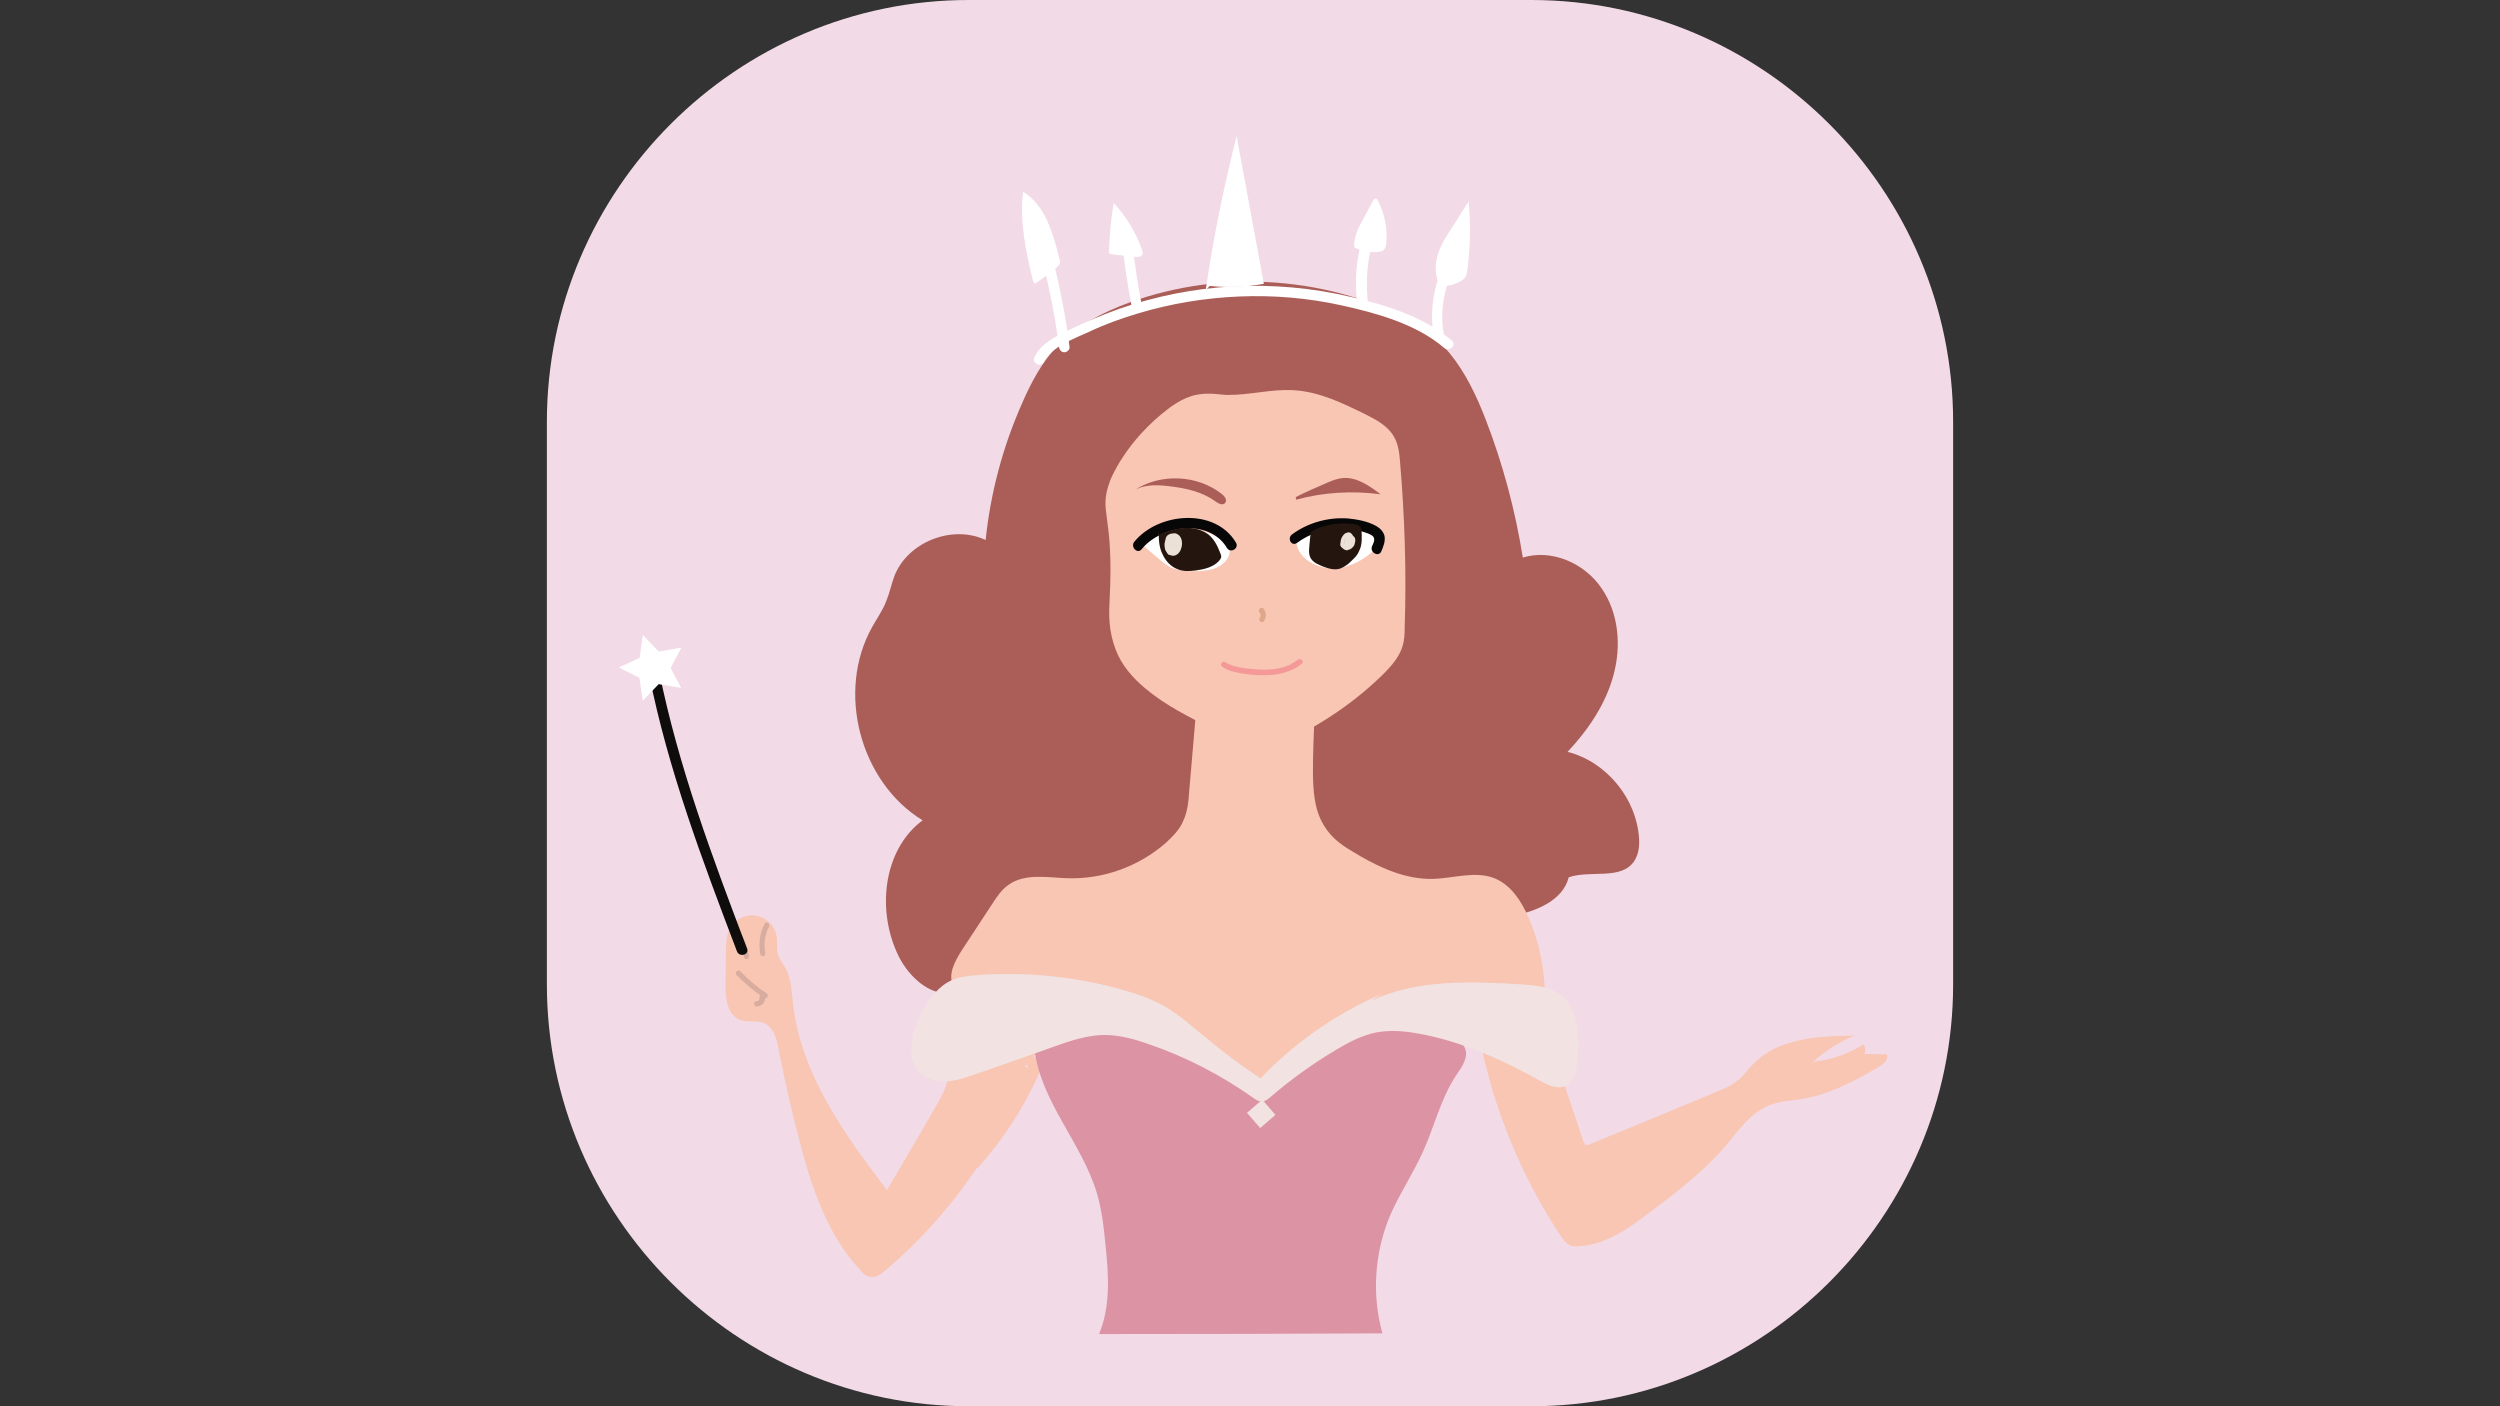 <?xml version="1.0" encoding="utf-8"?>
<!-- Generator: Adobe Illustrator 23.0.5, SVG Export Plug-In . SVG Version: 6.00 Build 0)  -->
<svg version="1.1" id="圖層_1" xmlns="http://www.w3.org/2000/svg" xmlns:xlink="http://www.w3.org/1999/xlink" x="0px" y="0px"
	 viewBox="0 0 1920 1080" style="enable-background:new 0 0 1920 1080;" xml:space="preserve">
<rect x="0" y="0" width="1920" height="1080" fill="#333333" stroke="none"/>
<style type="text/css">
	.st0{fill:#F2DAE7;}
	.st1{fill:#F8C6B3;}
	.st2{fill:#AB5E58;}
	.st3{fill:#FFFFFF;}
	.st4{fill:#DC93A3;}
	.st5{fill:#070707;}
	.st6{fill:#24160E;}
	.st7{fill:#ECE1D7;}
	.st8{fill:#E0A689;}
	.st9{fill:#F49898;}
	.st10{fill:#F2E2E2;}
	.st11{fill:#D8AC9E;}
	.st12{fill:#0F0C0C;}
</style>
<path class="st0" d="M1176,1080H744c-178.2,0-324-145.8-324-324V324C420,145.8,565.8,0,744,0h432c178.2,0,324,145.8,324,324v432
	C1500,934.2,1354.2,1080,1176,1080z"/>
<g>
	<g>
		<path class="st1" d="M751.56,896.22c18.18-20.34,33.12-43.02,44.64-67.86c1.44-2.7,2.52-5.76,3.78-8.64s2.88-6.12,3.6-9.36
			c0.54-5.4-3.6-8.64-8.46-8.28c-6.12,0.36-12.6,4.32-18,6.84c-7.38,2.88-14.58,6.12-21.6,9.36c-5.76,2.7-8.82,5.22-8.1,11.88
			c1.08,7.38,1.62,14.58,1.26,22.14c-0.36,3.78-0.54,7.38-1.08,10.98c-0.54,2.88-1.08,5.94,0,8.64c1.8,4.68,7.56,6.12,11.34,3.06
			c5.04-4.32,9.72-10.26,14.04-15.48c4.32-5.04,8.28-10.8,12.06-16.2c5.04-7.74,18.54-23.4,8.46-32.22
			c-4.68-3.78-10.8-2.16-13.5,3.06c-1.08,2.52-1.44,4.86-1.98,7.56c-0.54,3.78-1.62,7.38-3.6,10.44
			c-3.78,7.38-8.64,14.04-13.14,21.06c-4.86,7.38-9.36,14.58-14.4,22.14c2.52,1.44,4.68,2.7,7.02,4.14
			c7.38-12.96,15.12-25.74,24.12-37.8c2.52-3.24,4.5-6.12,7.02-9.36c1.62-2.16,4.14-4.68,4.5-7.56c1.08-6.48-5.4-8.28-10.26-6.48
			c-7.38,2.88-14.58,5.94-21.6,8.82c-5.76,2.52-8.1,6.12-8.1,12.42c-0.36,16.02-1.8,31.68-5.76,47.34
			c-1.08,4.32,5.04,7.38,7.38,3.24c3.78-7.38,7.38-14.94,9.9-22.68c2.52-6.84,5.76-14.04,5.76-21.24c0.36-5.94-3.6-11.7-9.72-11.88
			c-8.1-0.36-11.88,6.48-17.46,10.8c-4.14,2.88-0.36,9.9,3.96,7.02c3.6-2.52,7.56-9.18,12.24-9.54c5.76-0.54,2.16,8.64,1.26,11.7
			c-3.24,10.98-7.56,21.6-12.96,31.86c2.52,1.08,4.86,2.16,7.38,3.24c3.06-11.88,4.86-23.94,5.76-36.18
			c0.36-2.88,0.36-6.12,0.36-9.18c0-2.7-0.9-5.94,1.26-8.1c1.62-1.62,5.4-2.52,7.56-3.24c3.24-1.26,6.12-2.7,9.54-3.78
			c1.26-0.54,2.7-1.08,3.96-1.62c1.62-0.54,4.14-0.54,2.52-2.16c-1.62-1.26-1.98,0.54-2.88,1.8c-0.9,1.08-1.62,2.16-2.7,3.24
			c-3.6,4.5-7.02,9.36-10.26,14.4c-7.02,9.9-13.5,20.52-19.44,31.32c-2.52,4.5,4.14,8.46,7.02,4.14c6.12-9.72,12.6-19.44,18.9-29.16
			c5.4-8.46,11.34-16.74,12.96-26.64c0.36-1.62,0.36-3.6,0.9-5.22c1.26-2.7,2.52-0.36,2.16,1.62c-0.54,4.86-5.4,10.62-8.1,14.58
			c-5.76,9-11.88,17.28-18.9,25.02c-1.62,1.98-3.6,3.78-5.22,5.76c-0.9,0.9-1.26,1.26-2.16,2.16c-2.16,2.7,0,0.36,0.36-0.54
			c0.9-1.8,0.9-4.5,0.9-6.84c0.36-3.24,0.54-6.48,0.9-9.72c0.36-5.4,0-10.8-0.9-16.2c-0.36-1.8-1.26-4.86-0.9-6.84
			c0.9-1.8,5.22-2.88,7.38-3.96c5.22-2.16,10.26-4.68,15.3-6.84c5.22-2.16,10.26-4.86,15.66-6.48c0.54,0,2.7,0,1.98-0.9
			c0,0.36-1.08,2.88-1.08,2.7c-1.08,2.52-1.98,4.86-2.88,7.38c-1.8,4.68-4.14,9.18-6.48,13.5c-10.62,20.88-23.4,39.96-39.24,57.24
			C742.38,894.24,748.14,900.18,751.56,896.22L751.56,896.22z"/>
	</g>
</g>
<g>
	<path class="st2" d="M1063.68,241.92c19.44,2.52,36.72,14.04,49.5,29.16c12.42,15.12,20.88,33.12,27.9,51.3
		c13.14,34.02,22.68,69.66,28.44,105.84c22.14-6.84,47.52,4.32,60.48,23.58c13.14,18.9,15.3,44.28,9.18,66.6
		c-5.94,22.32-19.44,42.12-35.28,59.04c29.88,7.56,53.1,36,54.9,66.6c0.36,5.94-0.36,12.06-3.6,17.1
		c-9.9,15.12-33.48,6.84-50.4,12.6c-4.68,18.18-25.2,26.1-43.56,29.88c-27.9,5.76-56.16,7.56-84.42,5.76
		c-12.6-0.9-25.92-2.7-36.72-9.9c-10.26-7.02-16.74-17.82-22.86-28.62c-9-15.48-17.82-30.6-26.64-45.9
		c-2.52-4.14-4.68-8.1-8.1-10.98c-10.8-9.36-28.08-5.76-38.88,3.6c-10.98,9-17.82,21.96-27,32.76
		c-23.22,27.9-61.74,41.94-97.56,35.64c-13.14-2.52-27.54-7.38-39.6-1.44c-27.54,13.14-15.12,64.8-43.38,76.5
		c-18.18,7.38-37.26-9.18-45.9-26.64c-17.1-34.56-12.24-81.54,18.36-104.4c-48.24-29.52-66.42-99.18-38.7-148.5
		c3.78-6.84,8.28-12.96,10.98-20.34c2.52-6.12,3.78-12.6,6.12-18.9c10.26-26.1,44.46-39.6,70.02-27.54
		c3.78-36.18,13.14-71.46,27.9-104.76c7.02-16.2,15.3-31.86,27.54-44.64c14.76-15.3,34.38-25.38,54.36-32.76
		c72.36-26.46,156.24-20.52,223.38,17.28"/>
</g>
<g>
	<g>
		<path class="st3" d="M801.6,278.1c5.94-11.88,23.4-18,35.1-23.4c12.06-5.76,24.84-10.26,37.44-14.04
			c25.2-7.56,51.3-11.88,77.76-12.96c26.1-1.08,52.56,1.08,78.48,6.84c27,5.94,57.6,14.4,78.84,32.76c4.14,3.24,9.72-2.52,5.76-5.76
			c-21.24-18.18-50.76-27.36-77.4-33.48c-29.7-7.02-60.48-9.72-90.72-8.1c-29.7,1.62-58.86,7.38-86.94,17.1
			c-13.14,4.68-26.46,10.26-38.88,16.38c-10.26,5.04-21.06,9.9-26.46,20.52C792.06,278.64,799.08,282.6,801.6,278.1L801.6,278.1z"/>
	</g>
</g>
<g>
	<path class="st3" d="M1104.72,217.26c-2.88-7.02-2.52-15.12-0.36-22.14s6.48-13.86,10.62-19.98c4.32-6.84,8.64-13.86,12.96-20.52
		c1.62,17.82,1.26,35.82-1.08,53.46c-0.36,1.62-0.54,3.24-1.44,4.68c-1.44,2.16-3.78,3.24-5.94,4.32
		c-4.86,2.16-10.98,4.14-15.12,0.36"/>
</g>
<g>
	<path class="st3" d="M1040.1,189.9c-0.54-7.38,2.7-14.04,6.12-20.34c2.7-5.22,5.4-9.9,8.1-15.12c0.54-0.9,1.08-1.98,2.16-1.98
		c0.9,0,1.62,1.08,1.98,1.98c5.04,10.26,7.38,21.6,6.12,32.94c-0.36,1.62-0.54,3.24-1.62,4.32s-2.52,1.44-3.78,1.62
		c-6.48,1.08-13.14-0.36-18.9-3.24"/>
</g>
<g>
	<path class="st3" d="M851.64,194.22c0.36-12.96,1.62-25.74,3.6-38.34c9.72,10.26,17.28,22.86,21.96,36.36
		c0.36,1.08,0.54,2.16,0.36,2.88c-0.9,2.16-3.78,2.52-5.94,2.16c-6.12-0.9-12.6-1.26-18.9-2.16"/>
</g>
<g>
	<path class="st3" d="M793.32,215.64c-5.4-22.32-10.44-45.72-7.56-68.4c8.64,5.4,14.94,14.04,18.9,23.22s6.84,19.26,9.18,29.16
		c0.36,0.9,0.54,1.8,0,2.88c-0.36,0.9-0.9,1.44-1.26,1.98c-5.76,4.86-11.7,9.36-17.82,13.5"/>
</g>
<g>
	<g>
		<path class="st3" d="M1105.8,210.78c-5.94,15.48-7.56,32.22-4.5,48.24c0.36,2.16,2.88,3.24,4.86,2.7c2.16-0.54,3.24-2.7,2.7-4.86
			c-2.7-14.76-0.9-29.88,4.68-43.92c0.9-2.16-0.9-4.32-2.7-4.86C1108.5,207.36,1106.7,208.98,1105.8,210.78L1105.8,210.78z"/>
	</g>
</g>
<g>
	<g>
		<path class="st3" d="M1044.78,188.64c-3.24,13.5-4.32,27.9-2.7,41.58c0.36,2.16,1.62,4.14,4.14,4.14c1.98,0,4.32-1.98,4.14-4.14
			c-1.26-13.14-0.54-26.46,2.52-39.42C1053.6,185.76,1045.86,183.6,1044.78,188.64L1044.78,188.64z"/>
	</g>
</g>
<g>
	<g>
		<path class="st3" d="M861.9,188.1c1.98,16.2,4.32,32.4,7.38,48.24c0.54,2.16,2.88,3.24,4.86,2.7c2.16-0.54,3.24-2.7,2.7-4.86
			c-3.06-15.3-5.22-30.78-7.02-46.26c-0.36-2.16-1.62-3.96-4.14-3.96C864.24,184.14,861.9,186.12,861.9,188.1L861.9,188.1z"/>
	</g>
</g>
<g>
	<g>
		<path class="st3" d="M801.78,204.66c4.86,20.52,9,41.04,11.52,61.74c0.36,2.16,1.62,4.14,4.14,4.14c1.8,0,4.32-1.8,3.96-4.14
			c-2.7-21.6-6.84-43.02-11.88-63.9C808.26,197.28,800.52,199.62,801.78,204.66L801.78,204.66z"/>
	</g>
</g>
<g>
	<path class="st1" d="M1009.32,555.3c-1.62,41.94-2.52,62.64,7.56,78.84c6.48,10.62,14.58,15.66,27.54,23.22
		c17.1,9.9,36,18,55.62,17.64c16.2-0.36,33.12-6.48,48.06-0.36c12.6,5.22,20.52,17.82,25.92,30.24c8.1,18.54,12.24,39.06,12.42,59.4
		c-41.4,10.8-87.48-2.7-126.36,15.12c-25.56,11.88-43.2,35.46-63.18,55.62c-5.76,5.94-11.88,11.52-19.62,14.04
		c-10.26,3.42-21.6,0.9-31.86-3.24c-27-10.8-49.32-30.42-73.98-46.26c-41.4-26.46-90.18-41.04-139.32-42.66
		c-4.32-8.28,1.08-18.36,6.12-26.46c7.74-11.88,15.66-23.76,23.4-35.64c3.78-5.94,7.74-11.88,13.5-15.66
		c12.42-8.46,29.16-5.22,44.1-4.68c27.54,1.08,55.08-8.82,75.96-27c5.04-4.68,10.26-9.72,13.14-16.2c3.78-7.56,4.5-16.2,5.04-24.48
		c1.62-18.9,3.24-37.62,4.86-56.52c0.36-2.16,0.54-4.5,2.16-5.94c2.16-2.16,5.76-1.62,6.84-1.62c6.48,0.54,38.34,1.62,82.44,3.24
		C1009.68,548.28,1009.32,551.7,1009.32,555.3z"/>
</g>
<g>
	<path class="st1" d="M852.54,369.18c-9.36,25.38,3.24,23.76-0.36,91.44c-0.54,10.8-1.08,23.22,4.68,38.34
		c4.5,11.88,12.96,21.6,22.68,29.7c15.3,12.96,33.84,22.14,51.84,31.14c12.42,6.12,25.56,12.6,39.6,12.24
		c11.34-0.36,22.14-5.22,32.4-10.8c21.24-11.52,40.86-25.92,58.14-42.66c6.48-6.48,12.96-13.5,15.66-22.32
		c1.44-4.68,1.62-9.72,1.62-14.58c1.44-42.48,0-85.14-3.6-127.44c-0.54-6.48-1.26-13.14-4.68-18.9c-4.5-8.1-13.5-12.96-21.78-17.1
		c-17.64-8.64-35.64-17.46-55.08-18.54c-17.1-1.08-33.84,3.78-50.76,3.6c-6.84,0-16.2-2.7-27.9,0.9c-5.76,1.8-10.8,4.68-16.38,8.64
		C863.88,338.76,852.54,369.18,852.54,369.18z"/>
</g>
<g>
	<path class="st4" d="M966.12,844.56c6.48,1.62,11.88-9.9,25.38-20.88c9.36-7.56,16.74-12.24,23.76-16.38
		c18.72-11.52,32.76-20.52,52.74-24.3c9.9-1.8,17.82-3.24,27,0c5.22,1.8,3.24,2.52,24.3,16.2c2.52,1.62,4.32,2.88,5.4,5.04
		c3.78,7.02-1.8,14.94-6.12,21.24c-12.06,17.82-16.92,39.6-25.92,59.4c-7.56,16.56-17.64,31.68-24.84,48.06
		c-12.24,28.62-14.4,61.38-6.12,91.08c-72.72,0.36-145.26,0.54-217.62,0.54c9-21.6,7.38-45.9,4.86-69.12
		c-1.26-13.14-2.7-26.1-6.48-38.88c-11.52-38.88-43.74-71.1-48.06-111.6c-0.36-2.7-0.54-5.76,0.54-8.28
		c2.52-7.38,11.7-9.36,19.26-10.8c16.02-2.7,32.76-5.04,48.24-1.08c5.22,1.44,11.34,4.32,23.58,10.08
		c15.12,7.02,15.12,8.1,32.04,16.74c28.98,14.58,36.18,15.12,42.12,25.2C962.16,840.6,963.24,843.84,966.12,844.56z"/>
</g>
<g>
	<path class="st3" d="M925.98,222.84c5.94-40.86,14.04-80.1,23.76-118.26c7.02,37.8,13.86,75.6,20.88,113.4
		c-13.86,2.52-27.54,3.06-41.58,1.62"/>
</g>
<g>
	<path class="st2" d="M995.1,381.78c8.1-4.14,16.56-7.74,24.84-11.34c3.24-1.44,6.84-2.7,10.62-3.24
		c10.98-1.26,21.06,5.76,29.7,12.42c-21.6-2.88-43.74-1.62-64.8,4.14"/>
</g>
<g>
	<path class="st2" d="M870.9,376.74c19.98-13.5,48.6-12.24,67.5,2.7c2.16,1.62,4.32,4.68,2.52,6.84s-5.22,0.54-7.56-1.26
		c-10.26-7.56-23.4-10.26-36.18-11.7c-9.18-1.08-18.9-1.26-26.64,3.6"/>
</g>
<g>
	<path class="st3" d="M995.1,413.82c16.02-11.88,37.8-15.3,56.7-9.18c4.32,1.26,8.82,4.14,9.18,8.64c0,3.06-1.8,5.76-4.14,7.74
		c-6.84,6.84-15.12,12.06-24.3,14.4s-19.44,0.9-27.36-4.32c-5.76-3.78-10.62-10.62-9.18-17.28"/>
</g>
<g>
	<path class="st3" d="M878.1,418.86c2.7-4.14,7.38-6.84,11.88-8.28c16.2-6.48,35.64-5.76,49.14,4.86c2.52,1.98,4.68,4.32,5.22,7.02
		c0.36,2.16-0.54,4.5-1.62,6.48c-2.52,4.14-6.84,6.84-11.34,8.1c-4.68,1.26-9.54,1.62-14.04,1.62c-5.94,0-12.24-0.36-17.82-2.7
		c-3.78-1.98-7.02-4.5-10.26-7.38c-3.78-3.24-7.38-6.12-10.98-9.36"/>
</g>
<g>
	<g>
		<path class="st5" d="M996.18,416.88c9.54-7.02,20.88-10.8,32.76-10.98c5.76,0,11.34,0.54,16.74,2.16c2.7,0.9,5.76,1.62,8.1,3.24
			c2.88,2.16,1.26,5.4,0,8.1c-2.16,4.68,4.86,8.82,7.02,4.14c1.62-3.78,3.24-7.74,2.52-11.88c-0.9-3.6-3.6-6.12-6.48-7.74
			c-6.48-3.6-14.4-5.04-21.6-5.76c-15.12-1.08-30.6,3.24-42.66,12.06C988.08,413.1,991.86,420.12,996.18,416.88L996.18,416.88z"/>
	</g>
</g>
<g>
	<g>
		<path class="st5" d="M876.84,421.74c14.76-18.36,51.84-23.76,65.34-1.08c2.7,4.68,9.72,0.54,7.02-3.96
			c-16.02-27-59.76-23.22-78.12-0.54C868.02,420.12,873.6,425.88,876.84,421.74L876.84,421.74z"/>
	</g>
</g>
<g>
	<path class="st6" d="M889.26,410.76c6.48-2.16,12.6-4.68,19.44-5.22s13.86,0.9,19.26,4.86c4.32,3.42,7.02,8.64,9,13.86
		c0.54,1.26,1.08,2.52,0.9,3.78c-0.36,1.08-1.08,2.16-1.98,3.06c-4.32,4.5-10.98,6.12-17.46,7.02c-4.68,0.54-9.54,0.9-13.86-0.9
		c-5.4-1.98-9.54-6.48-11.88-11.88c-2.52-5.22-2.88-10.98-2.7-16.74"/>
</g>
<g>
	<g>
		<path class="st7" d="M895.38,413.1c-0.36,1.44-0.54,2.52-0.9,3.78c0,1.08-0.36,1.8,0,2.88c0,1.44,0.36,2.52,1.08,3.78
			c0.36,0.54,0.9,1.08,1.08,1.62c0.54,0.9,1.26,1.08,2.52,1.26c0.36,0,0.54,0.36,0.9,0.36s0.54,0,1.08,0c1.08,0,1.98-0.36,2.7-0.9
			c1.08-0.54,1.8-1.62,2.52-2.7c0.9-1.98,1.44-3.78,1.44-5.94c0-2.7-1.08-5.76-3.6-7.02c-0.9-0.54-2.16-0.9-3.24-0.54
			c-0.9,0.36-1.98,1.08-2.52,1.8s-0.9,2.16-0.54,3.24s0.9,1.98,1.98,2.52l0.36,0.36c-0.36-0.36-0.54-0.54-0.9-0.54
			c0.36,0,0.36,0.36,0.54,0.54c-0.36-0.36-0.54-0.54-0.54-0.9c0.36,0.36,0.36,0.36,0.36,0.54c-0.36-0.36-0.36-0.54-0.54-1.08
			c0.36,0.36,0.36,0.9,0.36,1.08c0-0.36,0-0.9-0.36-1.08c0,0.9,0,1.62,0,2.52c0-0.36,0-0.9,0.36-1.08c0,0.54-0.36,1.44-0.54,1.98
			c0.36-0.36,0.36-0.54,0.54-1.08c-0.36,0.36-0.36,0.54-0.54,0.9c0.36-0.36,0.54-0.54,0.54-0.9c0,0.36-0.36,0.36-0.54,0.54
			c0.36-0.36,0.54-0.54,0.9-0.54c0,0-0.36,0.36-0.54,0.36c0.36-0.36,0.54-0.36,1.08-0.54h-0.36c0.36,0,0.9,0,1.08-0.36
			c-0.36,0-0.36,0-0.54,0c0.36,0,0.9,0,1.08,0.36c-0.36,0-0.36,0-0.36,0c0.36,0.36,0.54,0.36,1.08,0.54c0,0-0.36,0-0.36-0.36
			c0.36,0.36,0.54,0.54,0.9,0.54c-0.36,0-0.36-0.36-0.36-0.36c0.36,0.36,0.54,0.54,0.54,0.9c-0.36-0.36-0.36-0.54-0.36-0.54
			c0.36,0.36,0.36,0.54,0.54,1.08c-0.36-0.54-0.36-0.9-0.36-1.44c0,0.36,0,0.9,0.36,1.08c0-1.08,0-2.16,0-3.24
			c0,0.36,0,0.9-0.36,1.08c0-0.9,0.36-1.98,0.54-2.7c0.36-1.08,0-2.16-0.54-3.24c-0.54-0.9-1.44-1.62-2.52-1.98
			C898.26,409.86,896.1,410.94,895.38,413.1L895.38,413.1z"/>
	</g>
</g>
<g>
	<path class="st6" d="M1006.62,409.14c-0.36,3.6-0.9,7.38-1.08,10.8c-0.36,3.6-0.54,7.56,2.52,10.62c1.8,1.98,4.32,2.88,7.02,4.14
		c4.68,1.8,9.9,3.6,14.58,1.8c2.16-0.9,4.14-2.16,5.76-3.42c3.24-3.06,6.84-5.94,8.28-9.72c2.7-5.04,2.16-10.8,1.98-16.2
		c0-0.9-0.36-1.98-0.9-2.52c-0.9-1.08-2.7-1.62-4.32-1.98c-11.88-1.8-24.84,0.36-34.02,5.94"/>
</g>
<g>
	<g>
		<path class="st7" d="M1032.36,410.22c-0.54,0.54-1.08,1.26-1.44,1.8c-0.36,0.9-0.9,1.26-0.9,2.16c-0.36,0.54-0.36,0.9-0.36,1.44
			c0,0.9-0.36,1.62-0.36,2.52c0,0.36,0,0.9,0.36,1.08c0,0.54,0.36,1.08,0.9,1.26c0.36,0.36,0.54,0.54,0.9,0.9s0.9,0.54,1.44,0.9
			c0.54,0,0.9,0.36,1.26,0.36c0.54,0,0.9,0,1.26-0.36c0.54,0,1.08-0.36,1.62-0.54s0.9-0.54,1.44-1.08c0.54-0.36,0.9-0.9,1.08-1.26
			c0.36-0.36,0.36-0.36,0.36-0.54c0.36-0.54,0.54-1.08,0.54-1.62s0.36-0.9,0.36-1.44c0-0.36,0-0.54,0-0.9s0-0.54,0-0.9
			c0-0.54-0.36-0.9-0.54-1.26c-0.36-0.54-0.54-0.9-1.08-1.08c-0.36-0.36-0.9-0.54-1.44-0.9c-0.54-0.36-1.08-0.36-1.62,0
			c-0.54,0-1.08,0.36-1.62,0.54c-0.9,0.54-1.62,1.26-1.8,2.52c0,0.36,0,0.9-0.36,1.08c0,0.9,0.36,1.44,0.54,2.16l0,0
			c-0.36-0.36-0.36-0.54-0.54-1.08c0,0.36,0,0.36,0.36,0.54c0-0.36,0-0.9-0.36-1.08c0,0.36,0,0.36,0,0.54c0-0.36,0-0.9,0.36-1.08
			c0,0.36,0,0.54-0.36,0.54c0.36-0.36,0.36-0.54,0.54-1.08c0,0.36-0.36,0.36-0.36,0.54c0.36-0.36,0.54-0.54,0.54-0.9
			c-0.36,0.36-0.36,0.36-0.54,0.54c0.36-0.36,0.54-0.54,0.9-0.54c-0.36,0.36-0.36,0.36-0.54,0.36c0.36-0.36,0.54-0.36,1.08-0.54
			c-0.36,0-0.36,0-0.54,0.36c0.36,0,0.9,0,1.08-0.36c-0.36,0-0.36,0-0.54,0c0.36,0,0.9,0,1.08,0.36l0,0
			c1.08,1.44,1.98,2.7,2.88,3.78c0-0.54,0-0.9,0-1.26c0,0.36,0,0.9-0.36,1.08c0-0.54,0.36-1.26,0.54-1.8
			c-0.36,0.36-0.36,0.54-0.54,1.08c0.36-0.54,0.54-1.08,1.08-1.62c-0.36,0.36-0.54,0.54-0.54,0.9c0,0,0,0,0-0.36
			c0.36-0.36,0.54-0.9,0.9-1.44c0.36-0.54,0.36-1.08,0.36-1.62s0-1.08-0.36-1.62s-0.54-0.9-0.9-1.26c-0.9-0.9-1.8-1.44-2.88-1.08
			c-0.36,0-0.9,0-1.08,0.36C1033.44,409.32,1032.9,409.68,1032.36,410.22L1032.36,410.22z"/>
	</g>
</g>
<g>
	<g>
		<path class="st8" d="M967.02,469.98c0,0.36,0.36,0.36,0.36,0.54c0,0,0,0,0,0.36v-0.36c0,0,0,0.36,0.36,0.36
			c0.36,0.54,0.36,0.9,0.36,1.26c0-0.36,0-0.36,0-0.54c0,0.54,0,1.26,0,1.8c0-0.36,0-0.36,0-0.54c0,0.36-0.36,0.9-0.36,1.08v0.36
			c0,0.36,0,0,0,0c0,0.36-0.36,0.54-0.36,0.54c-0.54,0.9-0.36,2.16,0.9,2.7c1.08,0.54,2.16,0.36,2.7-0.9
			c1.62-2.7,1.62-6.12-0.36-8.82c-0.54-0.9-1.98-1.44-2.7-0.9C967.02,467.82,966.48,469.26,967.02,469.98L967.02,469.98z"/>
	</g>
</g>
<g>
	<g>
		<path class="st9" d="M938.76,512.1c4.5,3.24,10.26,4.32,15.66,5.22s10.8,1.26,16.2,1.26c10.62,0,20.88-2.16,29.16-8.82
			c2.16-1.62-0.9-4.68-3.06-3.06c-7.56,6.12-17.46,7.74-27,7.56c-4.5,0-9.36-0.54-14.04-1.08c-5.04-0.9-10.26-1.62-14.76-4.68
			C938.4,507.24,936.6,510.84,938.76,512.1L938.76,512.1z"/>
	</g>
</g>
<g>
	<path class="st1" d="M1188.96,795.96c8.82,26.64,18.18,53.64,27,80.46c0.36,1.08,0.9,2.16,1.8,2.7c1.08,0.54,2.16,0,3.24-0.36
		c32.04-13.14,64.44-26.46,96.66-39.96c5.94-2.52,12.24-5.04,17.1-9.18c4.32-3.42,7.38-8.1,11.34-12.06
		c19.26-20.34,50.22-21.96,78.12-22.14c-11.7,4.68-22.5,11.7-31.68,19.98c13.86-1.26,27.36-6.12,38.88-13.5
		c1.08,2.52,1.26,5.22,0.54,7.56c5.76,0,11.34,0.36,17.28,0.36c1.44,4.32-3.24,7.74-7.02,10.08c-18,10.26-36.9,20.52-57.42,23.94
		c-9,1.62-18.18,1.62-26.46,5.22c-14.04,5.76-23.04,18.9-32.76,30.6c-16.74,19.62-37.26,35.46-57.78,50.76
		c-16.2,12.42-33.84,25.2-54.36,26.64c-3.24,0.36-6.84,0.36-9.36-1.62c-2.16-1.44-3.6-3.6-4.86-5.4
		c-30.96-46.44-52.56-99.36-63.18-154.26c-0.36-1.08-0.54-2.7,0.36-3.42c0.9-1.08,2.52-1.08,3.78-1.08
		c16.74,0.36,33.84,1.98,50.22,4.86"/>
</g>
<g>
	<g>
		<path class="st1" d="M746.16,872.82c6.12-21.6,20.52-39.6,34.56-56.88c3.24-4.14-2.52-9.72-5.76-5.76
			c-14.94,18.36-29.88,37.62-36.72,60.48C736.62,875.7,744.54,877.86,746.16,872.82L746.16,872.82z"/>
	</g>
</g>
<g>
	<g>
		<path class="st1" d="M753.18,865.62c5.76-15.12,13.86-29.52,23.58-42.3c1.62-2.52-0.36-5.22-2.52-5.94
			c-11.88-4.86-25.56,4.86-26.64,17.28c-0.36,4.5,7.38,5.76,7.74,1.08c1.08-6.84,4.32-12.6,9.9-16.74c1.44-1.08,3.06-2.16,4.68-2.7
			c0.9-0.36,3.78-0.9,4.14-1.44h0.36c-0.54-1.08-0.9-0.9-0.9,0.36c-0.54,0.54-0.54,2.16-0.9,2.7c-0.9,1.8-1.44,4.14-2.16,5.94
			c-6.12,16.02-14.76,30.78-25.56,44.28c-3.24,4.14,2.52,9.72,5.76,5.76c7.02-8.64,13.14-17.82,18.72-27.9
			c2.52-4.5,4.86-9.36,6.84-14.04c2.16-4.86,4.68-10.26,5.76-15.3c1.08-5.22-2.16-9.72-7.56-9.36c-4.14,0-8.64,2.16-11.88,4.32
			c-7.56,5.22-13.14,13.14-14.58,22.5c2.7,0.36,5.4,0.9,7.74,1.08c0.54-7.74,9.72-12.24,16.38-9.54c-0.9-1.8-1.62-3.96-2.52-5.94
			c-9.9,13.5-18,28.62-24.3,44.28C743.46,868.32,751.38,870.12,753.18,865.62L753.18,865.62z"/>
	</g>
</g>
<g>
	<path class="st1" d="M727.98,816.84c7.74-0.54,15.3-1.8,22.68-4.32c1.26,18.36,2.7,36.72,3.78,54.9
		c0.54,7.74,1.08,15.66-1.44,23.22c-1.62,4.86-4.32,8.82-7.38,12.96c-18.54,26.64-40.86,50.94-65.52,72
		c-3.6,2.88-7.56,5.94-11.88,5.04c-3.24-0.54-5.76-2.88-7.74-5.4c-25.56-27.54-37.62-64.62-46.98-100.98
		c-5.94-22.68-10.98-45.54-15.66-68.94c-1.26-7.38-3.42-15.66-10.26-19.26c-5.94-2.88-13.5-0.54-19.62-2.88
		c-9.54-4.14-10.8-16.74-10.8-27c0-8.28,0.36-16.74,0.36-25.2c0-6.12,0.36-12.96,3.24-18.36c3.78-6.84,12.06-10.8,19.98-9.36
		c7.74,1.26,14.4,7.74,15.66,15.66c0.9,4.86-0.36,10.08,1.26,14.58c1.08,3.6,3.6,6.48,5.4,9.72c4.68,8.1,4.86,18.18,5.94,27.54
		c5.94,53.64,39.42,100.26,72.18,143.28c12.42-21.06,24.84-42.12,36.9-63.18c6.12-10.8,12.6-22.32,10.98-34.56"/>
</g>
<g>
	<g>
		<path class="st10" d="M1052.34,768.96c35.64-17.1,76.68-15.3,116.1-12.96c10.8,0.9,22.32,1.62,30.78,8.64
			c13.14,10.62,13.5,30.24,12.6,46.98c-0.54,8.64-1.98,19.26-9.9,22.5c-6.48,2.7-13.86-1.08-19.62-4.32
			c-29.16-16.2-59.94-30.06-92.88-36c-10.8-1.98-21.6-2.88-32.4-0.9c-10.98,2.16-21.24,7.56-31.14,13.5
			c-17.82,10.62-34.56,22.68-50.22,36.18c-1.98,1.62-4.14,3.42-6.48,3.42c-2.52,0-4.5-1.26-6.48-2.7
			c-24.84-17.64-52.38-31.86-81-41.58c-10.26-3.6-20.88-6.48-31.5-6.84c-14.4-0.36-28.44,4.5-41.94,9.36
			c-19.44,6.84-38.88,13.86-58.32,20.52c-7.74,2.7-15.66,5.4-23.76,5.76s-16.92-2.7-21.78-9.18c-3.78-5.04-4.86-11.88-4.32-18
			c0.54-10.62,4.68-20.52,10.08-29.7c4.86-8.1,10.98-16.02,19.62-20.34c6.84-3.24,14.4-3.96,21.78-4.5
			c36.36-2.52,73.44,1.08,108.54,10.8c11.88,3.24,24.12,7.38,34.74,13.5c11.7,6.84,21.6,16.02,31.86,24.3
			c13.14,10.98,27,21.24,41.4,30.78c26.1-27.36,57.6-49.32,92.34-64.62"/>
	</g>
	
		<rect x="961.34" y="848.12" transform="matrix(0.756 -0.654 0.654 0.756 -323.753 842.178)" class="st10" width="15.48" height="15.48"/>
</g>
<g>
	<g>
		<path class="st11" d="M588.84,763.02c-7.38-4.86-14.04-10.62-20.34-17.1c-1.8-1.98-4.68,1.08-2.88,2.88
			c6.48,6.48,13.5,12.42,21.06,17.64C588.84,767.88,590.82,764.28,588.84,763.02L588.84,763.02z"/>
	</g>
</g>
<g>
	<g>
		<path class="st11" d="M587.76,731.88c-1.44-6.84-0.36-14.04,2.88-20.34c1.08-2.52-2.52-4.32-3.42-2.16
			c-3.78,7.38-4.86,15.48-3.24,23.58c0.36,1.08,1.62,1.62,2.52,1.26C587.4,734.22,587.76,733.14,587.76,731.88L587.76,731.88z"/>
	</g>
</g>
<g>
	<g>
		<path class="st11" d="M564.36,717.12c3.78,5.4,6.12,11.7,7.02,18.18c0.36,1.08,1.62,1.62,2.52,1.26c1.08-0.36,1.62-1.26,1.26-2.52
			c-1.08-6.84-3.6-13.5-7.56-19.26c-0.54-0.9-1.8-1.26-2.7-0.9C564.36,714.96,563.82,716.4,564.36,717.12L564.36,717.12z"/>
	</g>
</g>
<g>
	<g>
		<path class="st11" d="M583.26,766.26c0,0.36,0,0.36,0,0.54C583.62,766.62,583.62,766.62,583.26,766.26c0,0.36,0,0.54,0,1.08
			c0-0.36,0-0.36,0-0.54c0,0.36-0.36,0.9-0.36,1.08c0-0.36,0.36-0.36,0.36-0.54c-0.36,0.36-0.36,0.9-0.54,1.08
			c0-0.36,0.36-0.36,0.36-0.54c-0.36,0.36-0.54,0.54-0.9,0.9c0.36,0,0.36-0.36,0.54-0.36c-0.36,0.36-0.54,0.54-0.9,0.54
			c0.36,0,0.36-0.36,0.54-0.36c-0.36,0.36-0.9,0.36-1.08,0.36c0.36,0,0.36,0,0.54,0c-0.36,0-0.54,0-0.9,0
			c-0.54,0-1.08,0.36-1.26,0.54s-0.54,0.9-0.54,1.44s0.36,1.08,0.54,1.44c0.54,0.36,0.9,0.54,1.26,0.54c1.8,0.36,3.78-0.9,5.22-2.16
			c0.54-0.9,1.08-1.62,1.26-2.7s0.36-2.16,0-2.88c-0.36-1.08-1.26-1.62-2.52-1.44C583.8,764.1,583.08,765.18,583.26,766.26
			L583.26,766.26z"/>
	</g>
</g>
<g>
	<g>
		<path class="st12" d="M498.48,517.86c14.58,73.26,41.04,143.1,67.5,212.76c1.8,4.86,9.72,2.7,7.74-2.16
			c-26.46-69.66-52.74-139.68-67.5-212.76C505.32,510.84,497.4,513,498.48,517.86L498.48,517.86z"/>
	</g>
</g>
<polygon class="st3" points="523.14,528.3 505.86,525.42 493.62,538.2 491.1,520.56 475.26,512.64 491.28,505.26 493.62,487.62 
	505.86,500.4 523.32,497.34 515.04,513 "/>
</svg>

